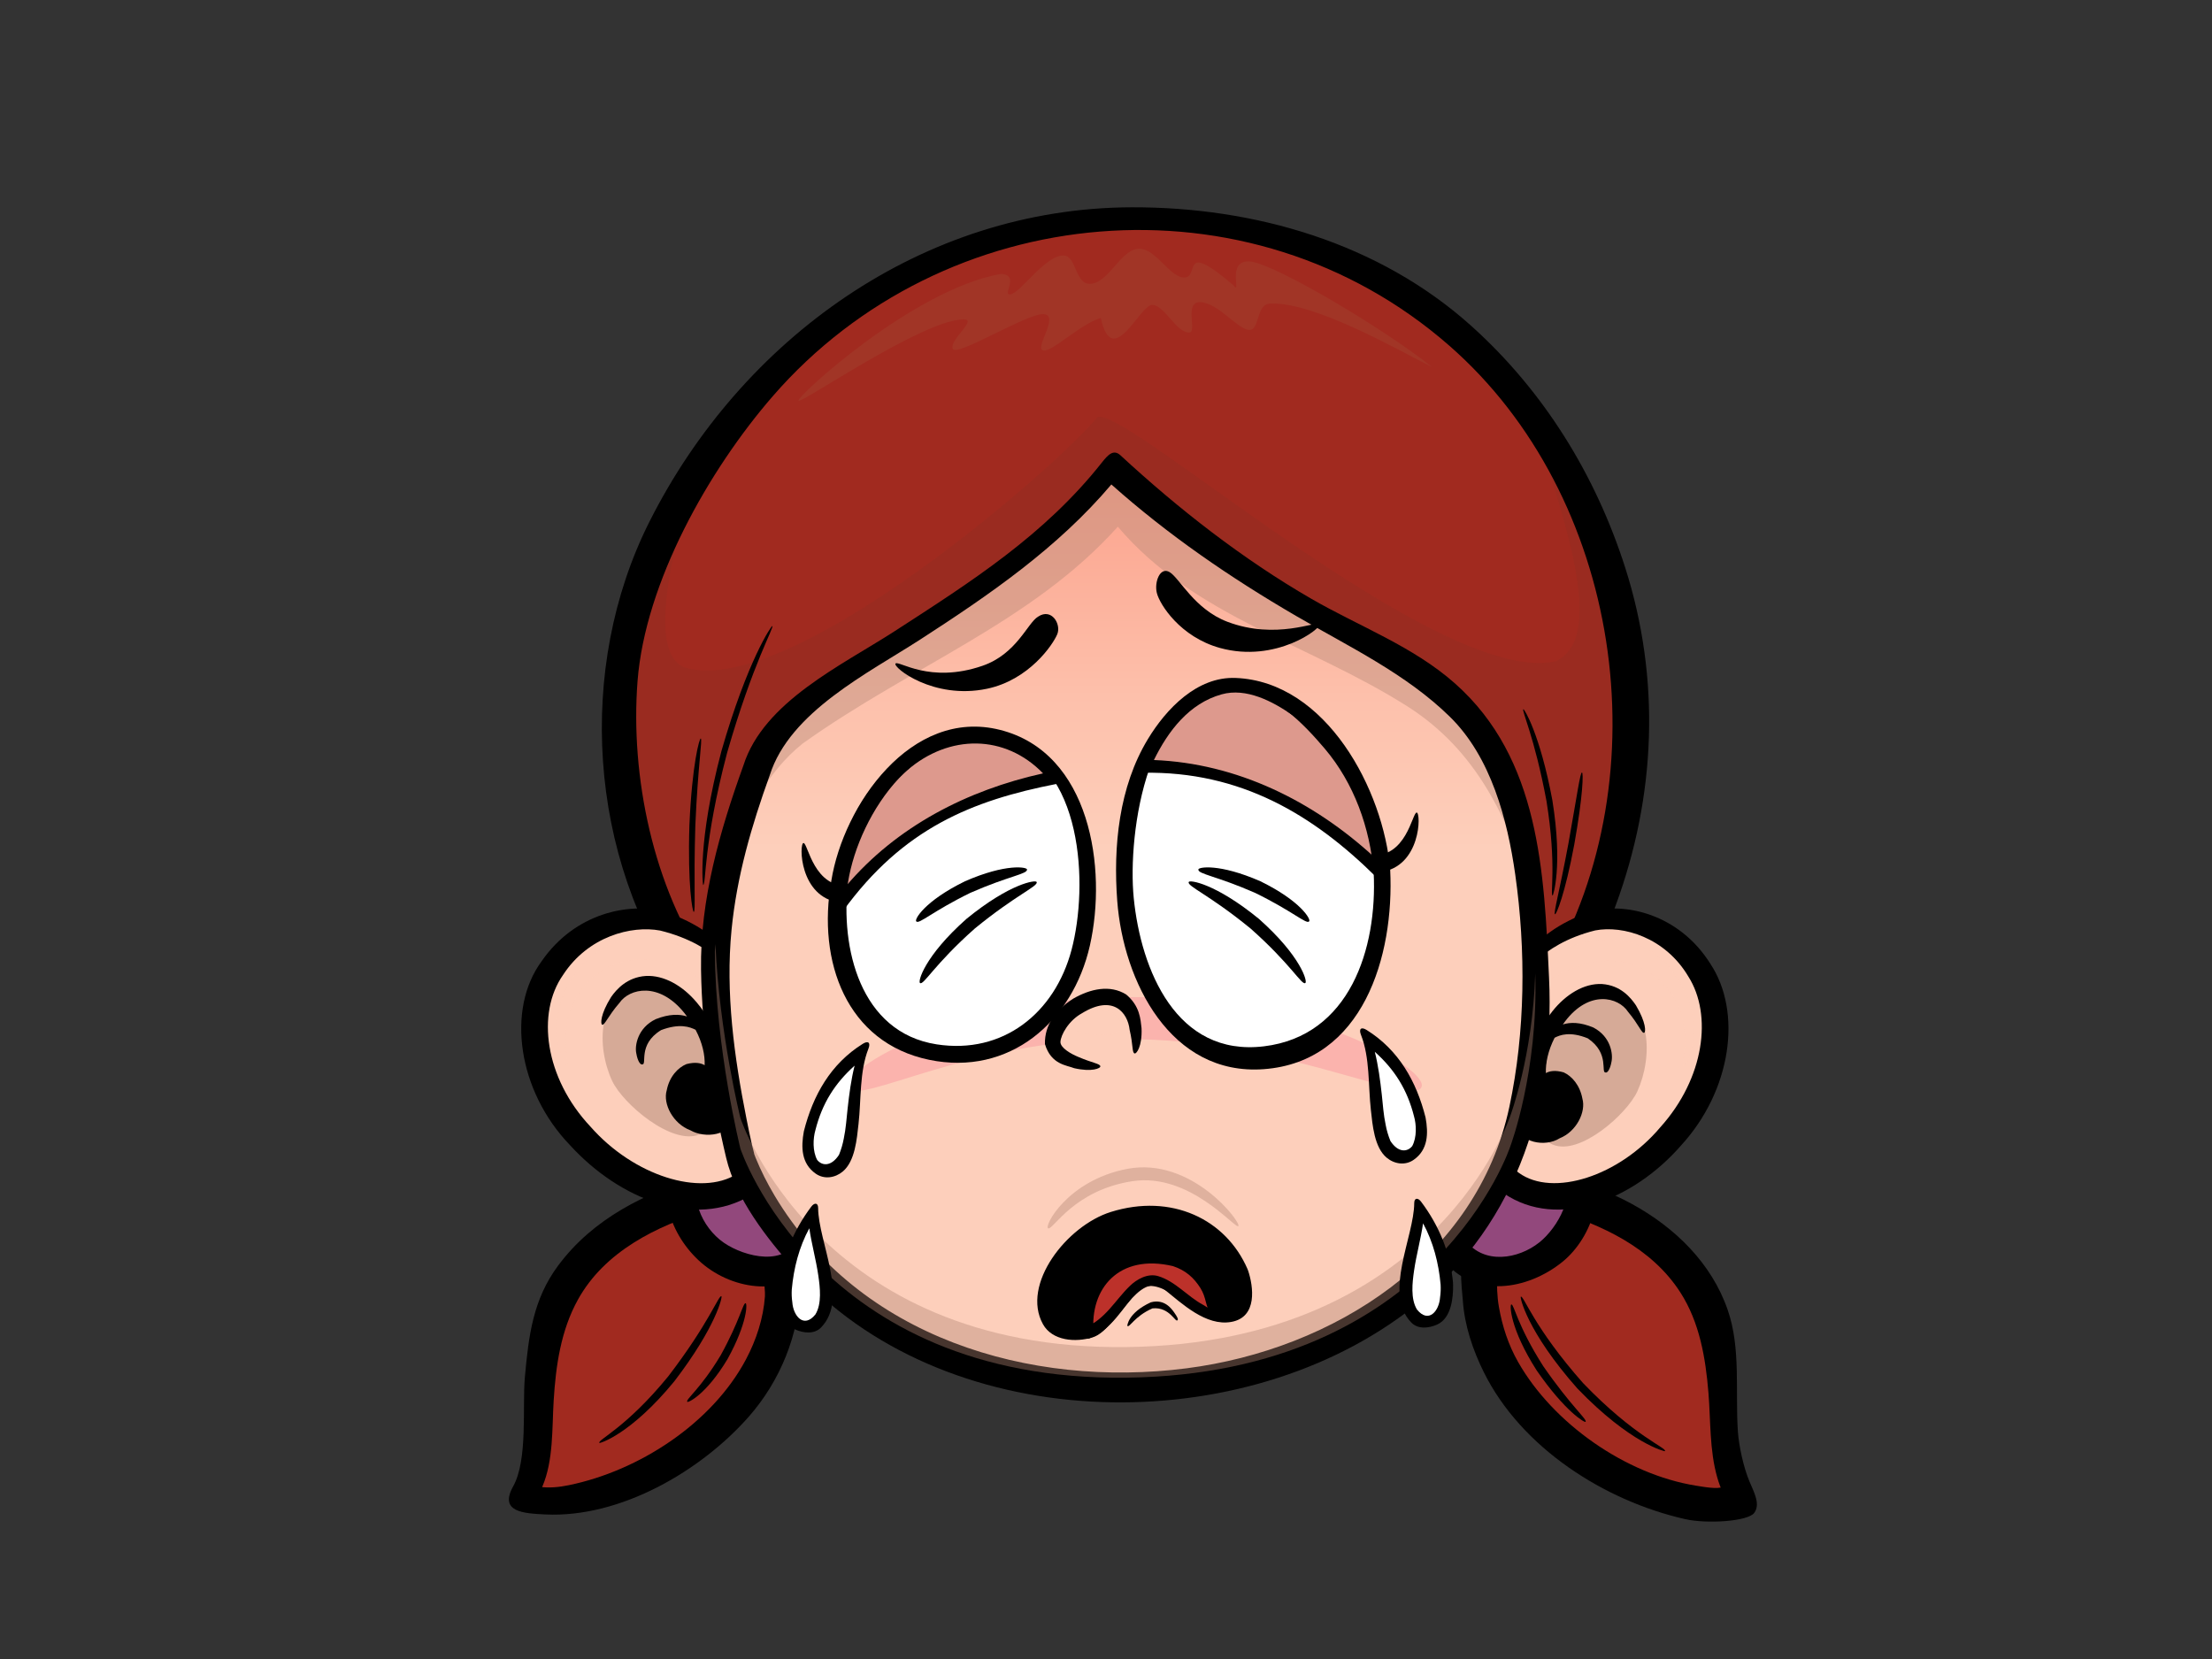 <?xml version="1.0" encoding="utf-8"?>
<!-- Generator: Adobe Illustrator 17.0.0, SVG Export Plug-In . SVG Version: 6.00 Build 0)  -->
<!DOCTYPE svg PUBLIC "-//W3C//DTD SVG 1.1//EN" "http://www.w3.org/Graphics/SVG/1.1/DTD/svg11.dtd">
<svg version="1.1" id="Layer_1" xmlns="http://www.w3.org/2000/svg" xmlns:xlink="http://www.w3.org/1999/xlink" x="0px" y="0px"
	 width="800px" height="600px" viewBox="0 0 800 600" enable-background="new 0 0 800 600" xml:space="preserve">
<rect x="0" y="0" width="800" height="600" fill="#333333" stroke="none"/>
<g>
	<g>
		<path fill="#A12A1F" d="M254.577,431.614c-80.172,23.28-52.494,84.425-65.837,106.811c-2.394,20.017,102.318-11.78,94.014-82.644
			L254.577,431.614z"/>
		<g>
			<path fill="none" d="M254.577,431.614c-80.172,23.28-52.494,84.425-65.837,106.811c-2.394,20.017,102.318-11.78,94.014-82.644
				L254.577,431.614z"/>
			<path d="M253.474,425.363c-20.052,6.067-38.865,15.207-51.626,32.372c-9.115,12.258-10.655,25.38-12.018,40.301
				c-0.969,10.612,1.145,29.875-4.234,39.52c-5.187,9.302,3.737,9.776,11.573,10.163c27.344,1.341,56.569-15.916,73.686-35.413
				c11.351-12.929,18.048-29.536,18.674-46.711c0.238-6.52,0.279-12.083-4.809-16.447c-5.922-5.08-11.847-10.163-17.771-15.245
				c-2.912-2.495-5.822-4.993-8.732-7.488c-6.218-5.334-13.439,5.115-7.282,10.397c8.208,7.04,16.415,14.079,24.622,21.118
				c1.147,0.985,2.294,1.97,3.441,2.953c-4.064-3.486-2.117,4.72-2.347,7.947c-0.565,7.961-3.144,15.824-6.879,22.848
				c-12.306,23.145-38.692,40.263-64.057,45.459c-3.5,0.716-6.999,1.088-10.549,0.596c-0.915-0.126-1.615-1.063-0.703-0.097
				c0.897,0.947,0.639,2.339,0.006,3.475c0.631-1.132,1.178-2.29,1.687-3.477c4.05-9.479,3.467-21.004,4.086-31.077
				c0.774-12.622,2.576-25.351,8.796-36.565c9.622-17.35,28.37-26.602,46.639-32.129C263.413,435.524,261.3,422.996,253.474,425.363
				z"/>
		</g>
	</g>
	<g>
		<path fill="#92487C" d="M285.087,419.803c11.123,9.73,13.782,24.88,5.945,33.843c-7.839,8.963-23.211,8.338-34.333-1.393
			c-11.119-9.727-13.782-24.876-5.943-33.841C258.593,409.454,273.967,410.074,285.087,419.803z"/>
		<g>
			<path fill="none" d="M285.087,419.803c11.123,9.73,13.782,24.88,5.945,33.843c-7.839,8.963-23.211,8.338-34.333-1.393
				c-11.119-9.727-13.782-24.876-5.943-33.841C258.593,409.454,273.967,410.074,285.087,419.803z"/>
			<path d="M280.971,423.293c6.545,6.157,11.237,14.462,8.054,23.535c-4.136,11.793-19.817,7.738-27.226,2.627
				c-8.045-5.543-13.327-17.478-7.834-26.4c6.344-10.3,20.955-4.557,28.028,1.168c5.416,4.387,11.569-4.482,6.187-8.839
				c-11.497-9.308-31.364-13.491-41.844-0.067c-10.057,12.883-4.787,30.045,6.249,40.426c11.291,10.62,30.337,13.798,41.937,2.017
				c11.916-12.104,5.541-31.231-5.322-41.447C284.196,411.606,275.898,418.521,280.971,423.293z"/>
		</g>
	</g>
</g>
<g>
	<g>
		<path fill="#A12A1F" d="M563.714,431.614c80.171,23.28,52.488,84.425,65.836,106.811c2.394,20.017-102.32-11.78-94.014-82.644
			L563.714,431.614z"/>
		<g>
			<path fill="none" d="M563.714,431.614c80.171,23.28,52.488,84.425,65.836,106.811c2.394,20.017-102.32-11.78-94.014-82.644
				L563.714,431.614z"/>
			<path d="M561.51,437.567c17.817,5.391,35.782,13.641,46.202,29.837c6.982,10.847,9.134,23.695,10.169,36.318
				c0.83,10.163,0.358,20.718,3.179,30.608c0.579,2.023,1.299,3.975,2.223,5.863c-0.888-1.81,2.015-3.284,0.023-2.461
				c-2.284,0.943-7.119,0.025-9.919-0.423c-25.436-4.078-51.696-22.49-64.337-44.715c-3.536-6.216-5.726-12.932-6.953-19.952
				c-0.673-3.842-0.754-7.709-0.629-11.597c0.131-4.113-3.555,1.063,0.714-2.602c8.546-7.33,17.091-14.658,25.637-21.988
				c6.204-5.322-1.985-15.024-8.214-9.681c-9.243,7.928-18.489,15.86-27.734,23.789c-4.957,4.254-3.216,14.146-2.804,19.969
				c0.63,8.923,3.608,17.735,7.553,25.703c13.569,27.406,43.703,46.604,72.898,53.195c7.818,1.764,22.669,0.83,24.926-2.274
				c2.257-3.105,0.053-7.206-1.694-11.291c-2.164-5.063-3.882-12.948-4.235-18.35c-0.941-14.386,1.105-29.845-3.612-43.611
				c-5.835-17.043-19.114-29.924-34.618-38.43c-7.721-4.238-15.96-7.267-24.372-9.814
				C558.102,423.295,553.673,435.197,561.51,437.567z"/>
		</g>
	</g>
	<g>
		<path fill="#92487C" d="M533.201,419.803c-11.123,9.73-13.786,24.88-5.945,33.843c7.837,8.963,23.208,8.338,34.331-1.393
			c11.125-9.727,13.782-24.876,5.947-33.841C559.693,409.454,544.318,410.074,533.201,419.803z"/>
		<g>
			<path fill="none" d="M533.201,419.803c-11.123,9.73-13.786,24.88-5.945,33.843c7.837,8.963,23.208,8.338,34.331-1.393
				c11.125-9.727,13.782-24.876,5.947-33.841C559.693,409.454,544.318,410.074,533.201,419.803z"/>
			<path d="M529.711,415.688c-10.304,9.694-17.729,27.162-7.78,39.901c11.117,14.228,30.502,11.014,43.145,0.779
				c10.982-8.89,17.251-27.761,7.782-39.897C561.748,402.238,542.346,405.459,529.711,415.688c-5.41,4.377,1.566,12.611,6.98,8.231
				c7.465-6.043,19.017-9.847,26.726-2.019c7.654,7.772,1.017,20.282-5.319,26.237c-6.987,6.57-19.377,9.487-26.726,2.019
				c-7.652-7.776-1.023-20.274,5.319-26.237C541.735,419.174,534.793,410.905,529.711,415.688z"/>
		</g>
	</g>
</g>
<g>
	<path fill="#A12A1F" d="M252.848,356.22c0,0-32.071-43.867-28.824-107.084c3.25-63.209,71.5-170.331,190.876-167.815
		c125.084,2.636,168.2,105.476,174.635,161.022c7.088,61.198-25.878,115.008-25.878,115.008L252.848,356.22z"/>
	<path opacity="0.4" fill="#8F2F22" d="M589.535,242.343c-2.892-24.953-13.192-59.449-34.995-90.12
		c9.66,31.696,27.431,78.205,8.041,86.962c-42.533,9.382-156.998-93.823-165.755-88.194
		c-14.387,17.514-109.461,100.704-148.241,90.696c-16.751-4.324-2.753-50.058,1.876-69.429
		c-16.263,25.019-25.577,60.177-26.437,76.879c-3.248,63.217,28.824,107.084,28.824,107.084l310.808,1.132
		C563.657,357.352,596.623,303.541,589.535,242.343z"/>
	<g>
		<path fill="none" d="M252.848,356.22c0,0-32.071-43.867-28.824-107.084c3.25-63.209,71.5-170.331,190.876-167.815
			c125.084,2.636,168.2,105.476,174.635,161.022c7.088,61.198-25.878,115.008-25.878,115.008L252.848,356.22z"/>
		<path d="M587.798,205.357c-10.704-33.527-29.384-63.827-55.603-87.413c-33.492-30.132-78.527-43.103-122.931-42.975
			c-75.529,0.219-141.103,47.562-174.401,113.743c-26.565,52.805-22.247,121.477,12.171,170.215
			c0.451,1.391,1.394,2.553,2.873,3.157c1.264,0.735,2.647,0.819,3.952,0.461c100.439,0.368,200.878,0.733,301.313,1.097
			c3.846,0.015,11.351,1.194,13.683-2.65c6.368-10.492,11.233-22.013,15.466-33.496C598.926,287.85,600.633,245.567,587.798,205.357
			z M560.011,351.016c-99.561-0.36-199.12-0.726-298.678-1.088c-1.713-0.006-3.427-0.012-5.141-0.019
			c-19.973-28.987-28.268-69.141-25.617-103.543c2.757-35.782,25.801-76.426,48.841-103.003
			c61.744-71.229,172.379-81.609,244.707-18.383C586.386,179.403,601.231,280.122,560.011,351.016z"/>
	</g>
</g>
<g>
	<g>
		<path fill="#FDCFBB" d="M549.017,352.715c17.482-25.576,44.501-25.896,61.63-7.502c28.608,33.793-10.887,87.863-48.842,87.537
			c-10.879-0.093-22.711-6.292-24.72-22.126L549.017,352.715z"/>
		<path opacity="0.6" fill="#FDCFBB" d="M557.862,347.869c2.833-3.777,29.355-16.803,45.253,1.371
			c15.901,18.173,7.273,35.906,5.757,36.411c-1.518,0.507,6.612-20.306-11.559-33.382c-18.678-12.872-39.88,4.29-39.88,4.29
			S555.027,351.647,557.862,347.869z"/>
		<path opacity="0.5" fill="#B18675" d="M566.727,365.892c4.187-3.398,8.831-7.441,14.556-6.492
			c16.691,2.751,16.409,23.202,10.887,35.296c-3.692,8.102-20.779,23.414-30.586,19.27
			C546.091,407.411,557.639,373.264,566.727,365.892z"/>
		<g>
			<path fill="none" d="M549.017,352.715c17.482-25.576,44.501-25.896,61.63-7.502c28.608,33.793-10.887,87.863-48.842,87.537
				c-10.879-0.093-22.711-6.292-24.72-22.126L549.017,352.715z"/>
			<g>
				<g>
					<path d="M549.012,352.715c1.353,0.274,0.379,11.197-3.49,34.445c-0.966,5.814-2.115,12.391-3.45,19.767
						c-1.989,4.8,1.821,13.432,7.296,17.289c12.273,8.829,36.18,1.227,51.115-16.539c15.981-17.741,18.901-40.642,10.148-54.479
						c-8.38-14.165-23.625-18.634-33.706-16.701C555.844,341.737,550.617,354.752,549.012,352.715
						c-0.303,0.691,1.448-14.438,26.524-23.139c12.399-3.292,31.757,1.093,42.975,18.883c11.711,17.577,7.671,45.943-10.506,65.779
						c-17.184,19.762-44.549,30.683-64.072,17.4c-8.485-7.254-12.693-16.88-9.969-26.381c1.688-7.303,3.235-13.801,4.646-19.52
						C544.245,362.853,547.663,352.435,549.012,352.715z"/>
				</g>
			</g>
		</g>
	</g>
	<path fill="none" d="M594.665,373.494c-16.493-42.914-58.485,19.468-26.675,28.056"/>
	<path fill="none" d="M557.452,390.29c7.471-5.343,14.251,5.014,11.881,12.279c-2.6,7.957-18.946,12.245-18.867,1.189
		L557.452,390.29z"/>
	<g>
		<path fill="none" d="M560.241,376.034c3.791-7.744,24.737-4.835,20.529,11.851"/>
		<path d="M591.67,363.611c-1.916-2.859-5.561-7.248-12.245-7.721c-6.578-0.341-13.165,3.787-17.973,9.841
			c-7.355,9.195-8.949,19.619-6.671,26.604c-0.743,0.92-1.623,2.137-2.646,3.695c-0.859,3.155-4.393,2.766-3.827,10.681
			c1.111,6.578,10.551,8.273,15.752,4.968c6.111-2.435,9.607-9.563,8.229-14.363c-0.884-4.804-3.757-8.1-6.757-9.477
			c-3.145-0.905-5.187-0.47-6.446,0.267c-0.13-3.656,0.777-8.117,3.16-12.786c1.983-1.033,5.584-2.381,11.98,0.2
			c8.151,5.484,4.5,12.618,6.543,12.363c0.509,0.137,1.52-0.93,2.054-3.903c0.579-2.652-0.175-9.016-6.551-12.361
			c-4.766-2-8.405-1.958-11.051-1.109c0.271-0.369,0.526-0.743,0.815-1.114c8.726-11.521,19.305-8.799,22.777-3.45
			c3.991,4.758,4.962,7.949,5.85,7.547C595.238,373.275,595.393,369.884,591.67,363.611z"/>
	</g>
</g>
<g>
	<g>
		<path fill="#FDCFBB" d="M267.409,352.715c-18.182-25.576-46.265-25.896-64.077-7.502c-29.748,33.793,11.31,87.863,50.783,87.537
			c11.303-0.093,23.606-6.292,25.7-22.126L267.409,352.715z"/>
		<path opacity="0.6" fill="#FDCFBB" d="M256.073,347.395c-2.834-3.775-29.354-16.802-45.255,1.373
			c-15.902,18.177-7.271,35.91-5.757,36.413c1.517,0.503-6.61-20.31,11.562-33.38c18.679-12.877,39.878,4.286,39.878,4.286
			S258.906,351.176,256.073,347.395z"/>
		<path opacity="0.5" fill="#B18675" d="M247.751,362.202c-4.33-3.398-9.133-7.439-15.054-6.492
			c-17.258,2.753-16.965,23.202-11.259,35.298c3.821,8.098,21.49,23.412,31.631,19.267
			C269.09,403.724,257.148,369.572,247.751,362.202z"/>
		<g>
			<path fill="none" d="M267.409,352.715c-18.182-25.576-46.265-25.896-64.077-7.502c-29.748,33.793,11.31,87.863,50.783,87.537
				c11.303-0.093,23.606-6.292,25.7-22.126L267.409,352.715z"/>
			<g>
				<g>
					<path d="M267.407,352.715c1.35-0.291,4.89,10.285,10.789,33.515c1.477,5.808,3.099,12.407,4.873,19.825
						c2.194,9.909-2.344,19.754-11.621,26.29c-20.119,12.054-47.185,1.648-65.252-18.131
						c-18.985-19.678-23.131-49.223-10.292-66.591c12.147-17.584,31.727-21.217,44.195-18.002
						C265.504,338.24,267.76,353.359,267.407,352.715c-1.575,2.023-7.106-10.9-28.704-16.177c-10.314-1.916-26.02,2.08-35.1,16.112
						c-9.591,13.673-6.699,37.14,10,54.871c15.608,17.739,39.778,25.33,52.882,17.082c6.192-3.368,9.894-12.258,8.487-16.817
						c-1.419-7.49-2.643-14.178-3.676-20.078C267.161,364.103,266.061,353.003,267.407,352.715z"/>
				</g>
			</g>
		</g>
	</g>
	<path fill="none" d="M217.754,370.57c17.15-42.911,60.813,19.47,27.735,28.061"/>
	<path fill="none" d="M256.444,387.366c-7.764-5.343-14.813,5.016-12.349,12.277c2.698,7.961,19.692,12.251,19.615,1.187
		L256.444,387.366z"/>
	<g>
		<path fill="none" d="M253.546,373.113c-3.94-7.747-25.716-4.839-21.346,11.847"/>
		<path d="M261.921,393.14c-1.075-1.583-1.993-2.817-2.764-3.741c2.331-7.105,0.561-17.773-7.175-26.848
			c-5.061-6.044-11.87-9.949-18.44-9.578c-6.683,0.459-10.512,4.724-12.53,7.618c-3.935,6.296-3.824,9.759-3.259,9.98
			c0.884,0.419,2.12-3.095,6.273-7.858c3.637-5.284,14.319-7.753,23.468,3.629c0.349,0.423,0.648,0.848,0.971,1.276
			c-2.704-0.878-6.427-0.966-11.309,0.975c-6.567,3.134-7.65,9.624-7.026,12.376c0.517,3.054,1.575,4.132,2.071,3.991
			c2.074,0.273-1.799-7.08,6.886-12.409c6.71-2.547,10.443-1.143,12.476-0.114c2.464,4.656,3.435,9.144,3.282,12.813
			c-1.269-0.766-3.348-1.255-6.578-0.41c-3.081,1.261-6.174,4.534-7.131,9.449c-1.493,4.959,2.33,12.167,8.517,14.483
			c5.317,3.063,14.524,1.975,16.136-4.713C266.625,395.789,262.753,396.388,261.921,393.14z"/>
	</g>
</g>
<g>
	<linearGradient id="SVGID_1_" gradientUnits="userSpaceOnUse" x1="406.938" y1="118.669" x2="406.938" y2="368.949">
		<stop  offset="0" style="stop-color:#FB8D76"/>
		<stop  offset="0.1" style="stop-color:#FB9781"/>
		<stop  offset="0.532" style="stop-color:#FDC0AB"/>
		<stop  offset="0.753" style="stop-color:#FDCFBB"/>
	</linearGradient>
	<path fill="url(#SVGID_1_)" d="M273.637,278.577c10.441-36.197,86.318-57.081,127.712-110.633
		c61.634,57.727,120.656,65.802,139.595,105.762c10.603,25.457,13.639,39.912,14.1,76.82c2.21,37.862-8.791,67.073-8.791,67.073
		s-26.823,82.337-138.768,83.724c-111.941,1.387-139.693-82.798-139.693-82.798s-9.042-36.209-9.252-71.233
		C260.643,316.003,265.801,300.217,273.637,278.577z"/>
	<path opacity="0.4" fill="#B18675" d="M290.257,268.94c39.66-28.328,82.975-43.859,114.017-78.453
		c-0.96-1.131-1.906-2.286-2.83-3.475c0.924,1.189,1.87,2.343,2.83,3.475c1.02-1.137,2.029-2.295,3.022-3.475
		c-0.993,1.179-2.002,2.337-3.022,3.475c27.38,32.308,68.649,42.183,104.456,64.798c25.635,16.19,36.336,40.781,45.019,66.669
		c-1.741-18.228-5.452-30.595-12.805-48.248c-18.939-39.96-77.961-48.035-139.595-105.762
		c-41.394,53.551-117.271,74.435-127.712,110.633c-4.077,11.258-7.422,20.947-9.995,32.043
		C269.859,295.074,276.817,279.692,290.257,268.94z"/>
	<g>
		<path fill="none" d="M273.637,278.577c10.441-36.197,86.318-57.081,127.712-110.633c61.634,57.727,120.656,65.802,139.595,105.762
			c10.603,25.457,13.639,39.912,14.1,76.82c2.21,37.862-8.791,67.073-8.791,67.073s-26.823,82.337-138.768,83.724
			c-111.941,1.387-139.693-82.798-139.693-82.798s-9.042-36.209-9.252-71.233C260.643,316.003,265.801,300.217,273.637,278.577z"/>
		<path d="M560.233,353.666c-1.774-38.131-3.313-79.215-33.952-106.432c-15.198-13.5-34.593-20.61-52.069-30.708
			c-24.758-14.308-47.949-32.424-68.991-51.868c-2.474-2.288-4.462-0.227-6.667,2.564c-20.769,26.297-47.233,43.109-75.037,61.085
			c-19.032,12.306-47.317,25.44-54.643,48.507c-8.51,23.591-15.717,48.56-15.334,73.89c0.345,22.834,3.823,45.92,9.11,68.12
			c3.491,14.658,14.656,28.985,24.38,39.902c53.608,60.173,158.905,62.937,221.587,15.912
			C547.366,445.569,562.441,401.142,560.233,353.666z M545.887,400.289c-11.668,54.811-63.758,87.796-116.795,94.582
			c-56.864,7.277-118.417-11.285-148.946-62.451c-2.621-4.391-4.944-8.984-6.878-13.719c-0.19-0.467-0.359-0.943-0.534-1.415
			c0.13,0.16-0.658-2.69-0.757-3.13c-0.722-3.158-1.366-6.334-1.997-9.515c-4.454-22.381-7.642-45.583-5.406-68.37
			c1.903-19.404,7.239-37.668,13.826-55.931c7.284-22.928,35.558-36.87,54.332-48.997c25.121-16.23,49.813-33.201,69.206-56.131
			c20.552,18.299,42.994,33.687,66.808,47.551c19,11.06,39.853,20.953,55.689,36.529c14.78,14.537,20.743,37.026,23.573,56.986
			C551.901,343.743,551.665,373.142,545.887,400.289z"/>
	</g>
</g>
<path fill="#FBB3AD" d="M514.007,393.321c-3.32,6.909-51.62-17.897-106.789-17.457c-55.178-0.444-97.066,24.368-100.389,17.457
	c-3.784-6.235,41.117-32.919,103.589-32.708C472.892,360.405,517.794,387.086,514.007,393.321z"/>
<path opacity="0.4" fill="#B18675" d="M546.253,403.461c0,0-26.823,82.335-138.768,83.724
	c-111.941,1.387-139.693-82.796-139.693-82.796s-7.667-30.732-9.042-62.96c-0.068,0.932-0.148,1.85-0.211,2.789
	c0.211,35.026,9.252,71.235,9.252,71.235s27.752,84.186,139.693,82.802c111.945-1.387,138.768-83.727,138.768-83.727
	s10.106-26.863,8.993-62.455C554.319,382.019,546.253,403.461,546.253,403.461z"/>
<g>
	<path fill="#FFFFFF" d="M499.798,315.106c2.615,41.158-17.824,65.149-44.293,66.452c-26.955,1.324-46.084-18.365-48.7-59.522
		c-2.236-35.148,11.951-65.935,32.868-72.78C462.114,241.913,497.18,274.045,499.798,315.106z"/>
	<g>
		<path fill="#DD998D" d="M499.836,315.937c-0.015-0.282-0.021-0.552-0.038-0.831c-2.617-41.061-37.683-73.193-60.125-65.85
			c-11.009,3.604-20.149,13.843-26.016,27.856C445.623,276.819,476.988,292.659,499.836,315.937z"/>
		<g>
			<path fill="none" d="M499.836,315.937c-0.015-0.282-0.021-0.552-0.038-0.831c-2.617-41.061-37.683-73.193-60.125-65.85
				c-11.009,3.604-20.149,13.843-26.016,27.856C445.623,276.819,476.988,292.659,499.836,315.937z"/>
			<path d="M502.148,315.118c-1.341-25.475-15.779-51.481-38.122-64.265c-23.368-13.374-43.088,4.094-52.604,25.433
				c-0.593,1.333,0.519,3.225,2.009,3.198c35.298-0.65,61.585,15.262,84.246,37.664c0.411,0.979,1.474,1.274,2.471,1.017
				C501.579,317.923,502.756,316.482,502.148,315.118z M441.838,251.114c8.871-2.471,18.383,2.524,25.404,7.401
				c16.36,11.371,26.932,31.563,29.625,51.326c-21.996-20.147-49.435-33.763-79.537-34.969
				C422.496,264.353,430.068,254.39,441.838,251.114z"/>
		</g>
	</g>
	<g>
		<path fill="none" d="M499.798,315.106c2.615,41.158-17.824,65.149-44.293,66.452c-26.955,1.324-46.084-18.365-48.7-59.522
			c-2.236-35.148,11.951-65.935,32.868-72.78C462.114,241.913,497.18,274.045,499.798,315.106z"/>
		<path d="M502.783,314.58c-2.387-28.662-22.996-68.117-55.94-69.391c-13.938-0.539-25.078,11.195-31.7,22.128
			c-10.482,17.301-12.564,38.8-11.075,58.537c2.2,29.149,19.327,63.276,52.946,60.83C492.97,384.065,504.314,345.793,502.783,314.58
			z M457.108,378.416c-31.656,3.823-44.474-27.637-47.074-53.62c-2.333-23.326,4.895-76.538,37.749-75.269
			c12.447,0.48,23.749,12.298,31.311,21.209c10.645,12.553,16.367,28.645,17.716,44.893
			C498.154,342.979,488.225,374.662,457.108,378.416z"/>
	</g>
</g>
<g>
	<path fill="#FFFFFF" d="M303.677,318.808c-4.943,36.277,12.543,59.093,37.009,62.257c24.919,3.221,47.288-12.498,52.237-48.776
		c4.248-31.188-10.041-62.695-34.733-65.888C333.499,263.208,307.933,287.616,303.677,318.808z"/>
	<g>
		<path fill="#DD998D" d="M381.698,281.174c-5.966-8.052-13.956-13.537-23.508-14.773c-24.691-3.193-50.257,21.215-54.512,52.407
			c-0.44,3.233-0.694,6.353-0.789,9.368C320.846,302.577,350.523,286.911,381.698,281.174z"/>
		<g>
			<path fill="none" d="M381.698,281.174c-5.966-8.052-13.956-13.537-23.508-14.773c-24.691-3.193-50.257,21.215-54.512,52.407
				c-0.44,3.233-0.694,6.353-0.789,9.368C320.846,302.577,350.523,286.911,381.698,281.174z"/>
			<path d="M383.513,279.636c-13.985-17.541-34.904-19.977-53.609-8.241c-19.185,12.037-28.326,34.773-29.386,56.557
				c-0.114,2.36,2.886,3.566,4.32,1.589c21.736-29.999,46.807-40.072,77.273-46.023c0.996-0.194,1.565-0.842,1.781-1.594
				C384.166,281.223,384.119,280.396,383.513,279.636z M306.028,320.4c2.295-16.144,9.235-30.645,21.968-41.712
				c15.289-13.293,35.536-13.146,49.24,1.013C349.742,285.791,324.278,298.899,306.028,320.4z"/>
		</g>
	</g>
	<g>
		<path fill="none" d="M303.677,318.808c-4.943,36.277,12.543,59.093,37.009,62.257c24.919,3.221,47.288-12.498,52.237-48.776
			c4.248-31.188-10.041-62.695-34.733-65.888C333.499,263.208,307.933,287.616,303.677,318.808z"/>
		<path d="M361.676,263.972c-32.192-8.107-56.655,27.323-61.014,54.548c-5.21,29.33,5.554,58.582,35.373,64.77
			c28.968,6.006,51.886-13.698,58.137-41.329C400.463,314.131,394.398,272.211,361.676,263.972z M387.54,343.524
			c-6.083,22.928-24.833,37.889-48.773,34.182c-27.789-4.305-34.877-35.055-32.072-58.613c4.045-25.254,26.394-58.068,55.718-50.683
			C391.818,275.817,393.717,320.253,387.54,343.524z"/>
	</g>
</g>
<g>
	<path d="M423.076,206.958c3.555,2.206,8.976,13.416,20.8,17.904c17.663,6.711,32.445-0.476,33.35,0.876
		c0.901,1.347-15.687,14.228-36.022,8.601c-14.329-3.966-21.749-15.685-22.806-19.842
		C417.401,210.588,419.523,204.752,423.076,206.958z"/>
</g>
<g>
	<path d="M375.443,223.018c-3.862,2.28-7.716,13.508-20.144,17.786c-19.129,6.587-30.351-2.105-31.423-0.817
		c-1.071,1.288,13.572,13.18,33.059,9.115c15.195-3.168,23.897-15.941,25.455-19.767
		C383.848,225.731,380.319,219.764,375.443,223.018z"/>
</g>
<g>
	<path fill="none" d="M279.292,226.403c0,0-23.311,43.229-25.005,93.662"/>
	<g>
		<g>
			<path d="M254.287,320.065c-0.039,0.13-2.146-15.14,6.618-48.395c9.497-33.01,18.174-45.478,18.387-45.267
				c0.824,0.36-6.91,13.121-16.318,45.831C254.294,305.153,255.43,320.183,254.287,320.065z"/>
		</g>
	</g>
</g>
<g>
	<path fill="none" d="M253.439,267.089c0,0-5.084,27.124-2.54,62.722"/>
	<g>
		<g>
			<path d="M250.899,329.81c-0.419,0.053-2.246-9.397-1.561-31.477c0.97-22.071,3.621-31.359,4.101-31.245
				c0.685,0.11-0.994,9.431-1.959,31.328C250.801,320.314,251.66,329.759,250.899,329.81z"/>
		</g>
	</g>
</g>
<g>
	<path fill="none" d="M550.955,256.493c0,0,14.832,33.481,10.595,67.383"/>
	<g>
		<g>
			<path d="M561.55,323.876c-1.069-0.048,1.579-10.458-2.238-34.134c-4.4-23.545-9.157-32.967-8.357-33.249
				c0.276-0.204,6.002,8.989,10.473,32.891C565.303,313.468,561.643,324.046,561.55,323.876z"/>
		</g>
	</g>
</g>
<g>
	<path fill="none" d="M572.143,279.381c0,0-2.968,28.389-9.748,51.279"/>
	<g>
		<g>
			<path d="M562.396,330.66c-0.674-0.204,1.514-7.738,4.852-25.637c3.198-17.929,4.242-25.715,4.896-25.642
				c0.528,0.044,0.431,7.989-2.785,26.031C565.996,323.442,562.849,330.82,562.396,330.66z"/>
		</g>
	</g>
</g>
<path fill="#A13526" d="M288.771,144.874c0.191,1.808,45.023-29.378,59.785-29.378c5.043,0-5.1,7.267-4.031,10.616
	c1.068,3.356,27.084-12.959,32.964-12.504c5.877,0.455-3.524,12.451-0.213,13.121c3.303,0.671,13.17-9.397,20.859-11.744
	c4.167,19.318,14.192-4.968,18.645-4.726c4.457,0.234,8.642,10.134,13.345,9.997c3.031-0.093-2.204-11.429,4.2-10.955
	c6.404,0.478,13.089,9.53,17.263,10.005c4.181,0.476,2.469-9.315,7.803-9.527c16.485-0.65,47.711,17.695,58.405,22.896
	c-16.763-13.538-57.291-37.653-65.924-38.137c-8.633-0.472-2.511,12.858-5.85,8.574c-20.329-17.383-11.165-1.313-18.659-2.854
	c-5.008-1.032-10.026-11.195-16.151-10.239c-6.127,0.952-10.291,12.075-16.709,12.618c-5.734,0.478-5.126-10.085-9.746-10.235
	c-6.612-0.227-15.495,13.314-19.214,14.045c-3.501,0.688,3.619-7.142-3.619-7.38C330.179,104.779,288.574,143.066,288.771,144.874z"
	/>
<g>
	<path fill="#FDCFBB" d="M397.945,385.638c-5.37,0.389-18.702-3.056-17.31-10.111c2.309-11.685,18.934-18.356,25.412-13.352
		c4.457,3.444,5.881,12.618,4.304,18.815"/>
	<g>
		<path fill="none" d="M397.945,385.638c-5.37,0.389-18.702-3.056-17.31-10.111c2.309-11.685,18.934-18.356,25.412-13.352
			c4.457,3.444,5.881,12.618,4.304,18.815"/>
		<g>
			<g>
				<path d="M410.352,380.99c-0.979-0.229-0.511-3.057-1.808-8.553c-0.671-6.151-5.903-12.959-17.245-5.981
					c-4.889,2.69-7.645,7.885-7.775,10.334c-0.11,2.2,4.024,4.463,6.337,5.41c5.26,2.273,8.014,2.478,8.085,3.438
					c0.14,0.711-3.011,2.156-9.434,0.693c-2.746-1.105-8.359-1.261-10.597-8.728c-0.161-6.953,3.924-12.397,10.195-16.409
					c6.24-3.596,13.34-5.162,19.188-1.52c5.014,4.219,5.179,9.005,5.554,12.167C413.142,378.517,410.97,381.24,410.352,380.99z"/>
			</g>
		</g>
	</g>
</g>
<g>
	<path d="M449.067,459.93c5.202,13.236-2.934,18.998-11.626,15.48c-5.368-2.176-12.734-7.875-14.998-9.706
		c-11.016-8.927-16.209,9.626-26.319,15.215c-8.854,4.894-21.092,0.069-18.301-13.464c1.548-7.504,12.485-26.94,32.685-29.041
		C424.393,436.968,441.305,440.155,449.067,459.93z"/>
	<g>
		<path fill="none" d="M449.067,459.93c5.202,13.236-2.934,18.998-11.626,15.48c-5.368-2.176-12.734-7.875-14.998-9.706
			c-11.016-8.927-16.209,9.626-26.319,15.215c-8.854,4.894-21.092,0.069-18.301-13.464c1.548-7.504,12.485-26.94,32.685-29.041
			C424.393,436.968,441.305,440.155,449.067,459.93z"/>
		<path d="M451.414,459.578c-0.029-0.086-0.072-0.16-0.109-0.238c-0.027-0.093-0.046-0.187-0.088-0.284
			c-7.843-18.19-27.578-27.582-49.477-20.733c-15.933,4.981-32.526,26.2-24.531,40.6c3.323,5.985,11.729,6.719,18.125,4.69
			c8.435-2.675,16.425-24.7,25.864-17.194c6.216,4.941,14.908,13.333,24.147,11.664
			C454.921,476.353,453.281,465.211,451.414,459.578z M441.592,474.349c-4.648-0.009-10.104-4.638-13.458-7.014
			c-3.751-2.653-6.812-6.113-12.064-5.985c-13.732,0.331-13.878,22.792-30.19,18.925c-10.215-2.417-5.405-14.83-2.464-20.32
			c3.79-7.073,10.129-13.18,18.017-17.009c19.026-9.233,38.653,2.288,45.402,17.683C448.317,465.135,450.93,474.368,441.592,474.349
			z"/>
	</g>
</g>
<g>
	<path fill="#BC312A" d="M425.058,456.001c-22.926-6.143-33.863,9.536-31.885,26.139c1.006-0.305,1.999-0.693,2.953-1.221
		c10.11-5.589,15.302-24.141,26.319-15.215c2.263,1.831,9.629,7.53,14.998,9.706c0.145,0.057,0.286,0.095,0.432,0.147
		C440.724,472.417,436.196,458.986,425.058,456.001z"/>
	<g>
		<path fill="none" d="M425.058,456.001c-22.926-6.143-33.863,9.536-31.885,26.139c1.006-0.305,1.999-0.693,2.953-1.221
			c10.11-5.589,15.302-24.141,26.319-15.215c2.263,1.831,9.629,7.53,14.998,9.706c0.145,0.057,0.286,0.095,0.432,0.147
			C440.724,472.417,436.196,458.986,425.058,456.001z"/>
		<path d="M425.882,454.084c-23.24-5.496-36.754,9.416-35.054,28.41c0.12,1.339,2.074,2.023,3.365,1.49
			c8.067-3.332,11.714-10.969,17.128-16.762c6.972-7.46,18.831,6.869,26.087,9.328c0.916,0.311,1.909,0.952,2.415,0.177
			C445.282,468.32,434.611,456.987,425.882,454.084c-2.869-0.954-4.509,2.876-1.652,3.829c4.646,1.547,7.574,4.229,9.929,7.955
			c1.011,1.598,1.562,3.364,1.989,5.13c0.636,2.621,1.234,2.126-1.139,0.85c-5.566-2.996-9.892-8.429-16.134-10.319
			c-3.808-1.151-7.786,1.181-10.18,3.488c-5.483,5.276-8.806,12.081-16.545,15.279c1.123,0.495,2.245,0.994,3.367,1.488
			c-1.4-15.641,9.105-28.507,28.714-23.871C427.172,458.608,428.843,454.783,425.882,454.084z"/>
	</g>
</g>
<g>
	<path fill="none" d="M331.387,333.249c0,0,15.142-15.664,40.044-18.8"/>
	<g>
		<g>
			<path d="M371.431,314.449c0.237,1.678-6.564,2.341-20.476,8.45c-13.693,6.688-18.538,11.447-19.568,10.35
				c-0.83-0.627,2.977-7.361,17.607-14.525C363.94,312.182,371.467,313.605,371.431,314.449z"/>
		</g>
	</g>
</g>
<g>
	<path fill="none" d="M332.779,355.538c0,0,11.84-22.983,42.133-36.561"/>
	<g>
		<g>
			<path d="M374.912,318.977c0.725,1.509-7.402,4.591-22.366,16.84c-14.507,12.851-18.463,20.503-19.768,19.722
				c-0.985-0.326,1.488-9.679,16.769-23.227C365.356,319.404,374.685,318.145,374.912,318.977z"/>
		</g>
	</g>
</g>
<g>
	<path fill="none" d="M473.452,333.249c0,0-15.142-15.664-40.045-18.8"/>
	<g>
		<g>
			<path d="M433.407,314.449c-0.034-0.844,7.49-2.267,22.438,4.275c14.63,7.164,18.436,13.9,17.607,14.525
				c-1.033,1.099-5.875-3.661-19.569-10.35C439.969,316.79,433.171,316.129,433.407,314.449z"/>
		</g>
	</g>
</g>
<g>
	<path fill="none" d="M472.056,355.538c0,0-11.835-22.983-42.128-36.561"/>
	<g>
		<g>
			<path d="M429.928,318.977c0.229-0.831,9.555,0.427,25.364,13.334c15.277,13.548,17.748,22.901,16.763,23.227
				c-1.305,0.781-5.258-6.871-19.764-19.722C437.329,323.568,429.201,320.488,429.928,318.977z"/>
		</g>
	</g>
</g>
<g>
	<path fill="#FFFFFF" d="M523.268,464.344c0.552,8.357-2.819,13.236-7.355,13.531c-4.536,0.303-6.709-3.376-7.26-11.735
		c-0.552-8.361,4.701-19.708,4.299-30.604C519.506,443.582,522.72,455.985,523.268,464.344z"/>
	<g>
		<path fill="none" d="M523.268,464.344c0.552,8.357-2.819,13.236-7.355,13.531c-4.536,0.303-6.709-3.376-7.26-11.735
			c-0.552-8.361,4.701-19.708,4.299-30.604C519.506,443.582,522.72,455.985,523.268,464.344z"/>
		<path d="M525.529,464.557c-0.002-0.084-0.019-0.158-0.027-0.24c0.006-0.12,0.013-0.24,0.004-0.368
			c-0.941-10.746-5.02-20.67-11.546-29.336c-1.133-1.513-2.472-1.461-2.482,0.495c-0.048,12.228-11.249,32.683-1.076,43.187
			c2.478,2.56,6.387,2.057,9.308,0.768C524.931,476.764,525.606,469.31,525.529,464.557z M520.822,469.175
			c-0.329,5-4.181,9.62-8.357,4.425c-2.374-3.886-1.665-9.774-1.055-14.022c0.844-5.835,2.429-11.394,3.261-17.141
			c3.697,6.783,5.646,14.403,6.344,22.143C521.097,466.116,521.049,467.649,520.822,469.175z"/>
	</g>
</g>
<g>
	<path fill="#FFFFFF" d="M513.334,404.537c1.869,7.604-0.673,12.7-5.09,13.786c-4.412,1.082-7.13-1.922-8.997-9.523
		c-1.869-7.606-1.842-24.288-6.292-34.441C506.899,382.411,511.469,396.932,513.334,404.537z"/>
	<g>
		<path fill="none" d="M513.334,404.537c1.869,7.604-0.673,12.7-5.09,13.786c-4.412,1.082-7.13-1.922-8.997-9.523
			c-1.869-7.606-1.842-24.288-6.292-34.441C506.899,382.411,511.469,396.932,513.334,404.537z"/>
		<path d="M515.57,404.143c-3.301-13.039-9.681-24.377-21.31-31.641c-1.981-1.238-2.89-0.398-2.052,1.732
			c3.28,8.311,2.6,18.434,3.591,27.235c0.596,5.322,1.212,13.462,5.688,17.209c2.745,2.297,6.665,2.97,9.791,0.787
			C516.508,415.803,516.63,409.924,515.57,404.143z M510.751,414.496c-1.794,2.219-5.082,2.438-7.879-1.827
			c-0.785-1.913-1.37-3.882-1.739-5.905c-0.76-3.547-0.996-7.245-1.387-10.845c-0.579-5.242-1.261-10.447-2.53-15.521
			c7.168,6.412,11.732,13.666,14.171,23.29C512.279,406.77,512.448,411.317,510.751,414.496z"/>
	</g>
</g>
<g>
	<path fill="#FFFFFF" d="M284.104,466.133c-0.551,8.357,2.818,13.234,7.357,13.529c4.532,0.303,6.705-3.376,7.256-11.736
		c0.554-8.361-4.7-19.705-4.296-30.601C287.865,445.367,284.654,457.768,284.104,466.133z"/>
	<g>
		<path fill="none" d="M284.104,466.133c-0.551,8.357,2.818,13.234,7.357,13.529c4.532,0.303,6.705-3.376,7.256-11.736
			c0.554-8.361-4.7-19.705-4.296-30.601C287.865,445.367,284.654,457.768,284.104,466.133z"/>
		<path d="M287.663,480.849c2.921,1.288,6.826,1.794,9.307-0.77c10.172-10.5-1.03-30.955-1.078-43.181
			c-0.006-1.958-1.346-2.013-2.481-0.499c-6.526,8.664-10.605,18.592-11.544,29.334c-0.011,0.13-0.003,0.25,0.004,0.372
			c-0.011,0.08-0.026,0.154-0.028,0.242C281.764,471.093,282.441,478.547,287.663,480.849z M286.358,466.365
			c0.695-7.742,2.645-15.36,6.342-22.143c0.83,5.749,2.42,11.306,3.261,17.142c0.611,4.242,1.321,10.134-1.058,14.02
			c-4.174,5.198-8.025,0.575-8.353-4.427C286.323,469.434,286.273,467.899,286.358,466.365z"/>
	</g>
</g>
<g>
	<path fill="#FFFFFF" d="M292.965,409.545c-1.871,7.602,0.671,12.7,5.088,13.784c4.412,1.088,7.133-1.922,8.999-9.523
		c1.867-7.602,1.839-24.286,6.291-34.437C299.397,387.419,294.826,401.942,292.965,409.545z"/>
	<g>
		<path fill="none" d="M292.965,409.545c-1.871,7.602,0.671,12.7,5.088,13.784c4.412,1.088,7.133-1.922,8.999-9.523
			c1.867-7.602,1.839-24.286,6.291-34.437C299.397,387.419,294.826,401.942,292.965,409.545z"/>
		<path d="M295.019,424.474c3.124,2.179,7.047,1.507,9.79-0.789c4.476-3.747,5.09-11.885,5.688-17.211
			c0.991-8.795,0.311-18.922,3.591-27.233c0.84-2.134-0.071-2.97-2.049-1.732c-11.632,7.265-18.013,18.602-21.312,31.639
			C289.668,414.93,289.79,420.813,295.019,424.474z M294.908,408.697c2.441-9.624,7.004-16.88,14.175-23.292
			c-1.271,5.075-1.954,10.279-2.53,15.521c-0.395,3.602-0.629,7.296-1.388,10.847c-0.372,2.023-0.954,3.989-1.739,5.903
			c-2.794,4.265-6.087,4.044-7.882,1.827C293.85,416.327,294.02,411.78,294.908,408.697z"/>
	</g>
</g>
<path opacity="0.6" fill="#FDCFBB" d="M405.832,371.012c0.189-1.834-3.536-5.014-5.012-5.345c-2.456-0.554-5.218,0.059-7.317,1.33
	c-1.751,1.061-6.9,4.284-3.287,6.105C392.555,374.279,405.323,375.965,405.832,371.012z"/>
<g>
	<path fill="none" d="M407.704,479.492c2.619-3.198,5.579-7.134,9.846-7.757c4.136-0.604,5.801,3.008,8.387,5.601"/>
	<g>
		<g>
			<path d="M425.938,477.336c-0.672,1.585-2.703-4.818-9.143-4.141c-6.588,2.89-8.369,7.25-9.091,6.298
				c0.011,0.09,0.068-4.589,8.481-8.483c5.02-1.387,7.62,2.457,8.521,3.726C425.782,476.257,426.159,477.113,425.938,477.336z"/>
		</g>
	</g>
</g>
<path opacity="0.4" fill="#B18675" d="M379.147,444.262c1.894,0.345,9.304-13.784,30.323-17.057
	c21.019-3.273,37.556,17.746,38.419,16.196c0.863-1.551-16.96-25.055-40.142-20.674
	C385.866,426.863,377.252,443.917,379.147,444.262z"/>
<path d="M495.479,309.311c13.213,1.223,15.255-15.449,16.882-15.449c1.621,0,1.612,19.72-13.222,21.545L495.479,309.311z"/>
<path d="M307.483,320.335c-13.213,1.223-15.255-15.449-16.882-15.449c-1.621,0-1.612,19.72,13.222,21.545L307.483,320.335z"/>
<g>
	<path fill="none" d="M260.912,468.796c0,0-14.547,35.832-44.136,53.058"/>
	<g>
		<g>
			<path d="M216.775,521.854c-0.791-1.112,9.504-5.254,24.903-24.074c14.767-19.261,18.25-29.483,19.233-28.984
				c0.464,0.076-1.907,11.031-17.021,30.757C228.052,518.89,216.665,522.153,216.775,521.854z"/>
		</g>
	</g>
</g>
<g>
	<path fill="none" d="M269.676,471.331c0,0-4.161,21.396-21.101,35.662"/>
	<g>
		<g>
			<path d="M248.575,506.994c-0.771-0.834,4.67-4.486,12.094-16.887c6.981-12.662,8.059-19.026,9.007-18.775
				c0.584,0.025,0.724,6.978-6.553,20.196C255.323,504.525,248.733,507.411,248.575,506.994z"/>
		</g>
	</g>
</g>
<g>
	<path fill="none" d="M550.025,468.964c0,0,14.36,36.213,52.132,55.879"/>
	<g>
		<g>
			<path d="M602.157,524.843c0.151,0.198-12.475-2.718-31.688-22.693c-18.325-20.708-20.874-33.213-20.444-33.186
				c1.027-0.575,4.64,11.064,22.526,31.26C591.24,519.68,602.95,523.626,602.157,524.843z"/>
		</g>
	</g>
</g>
<g>
	<path fill="none" d="M546.59,471.773c0,0,3.433,20.602,26.846,42.455"/>
	<g>
		<g>
			<path d="M573.437,514.229c-0.267,0.387-7.338-3.654-17.659-18.567c-9.806-15.333-9.801-23.939-9.187-23.888
				c0.945-0.257,2.075,7.504,11.557,22.332C568.129,508.544,574.208,513.457,573.437,514.229z"/>
		</g>
	</g>
</g>
</svg>

